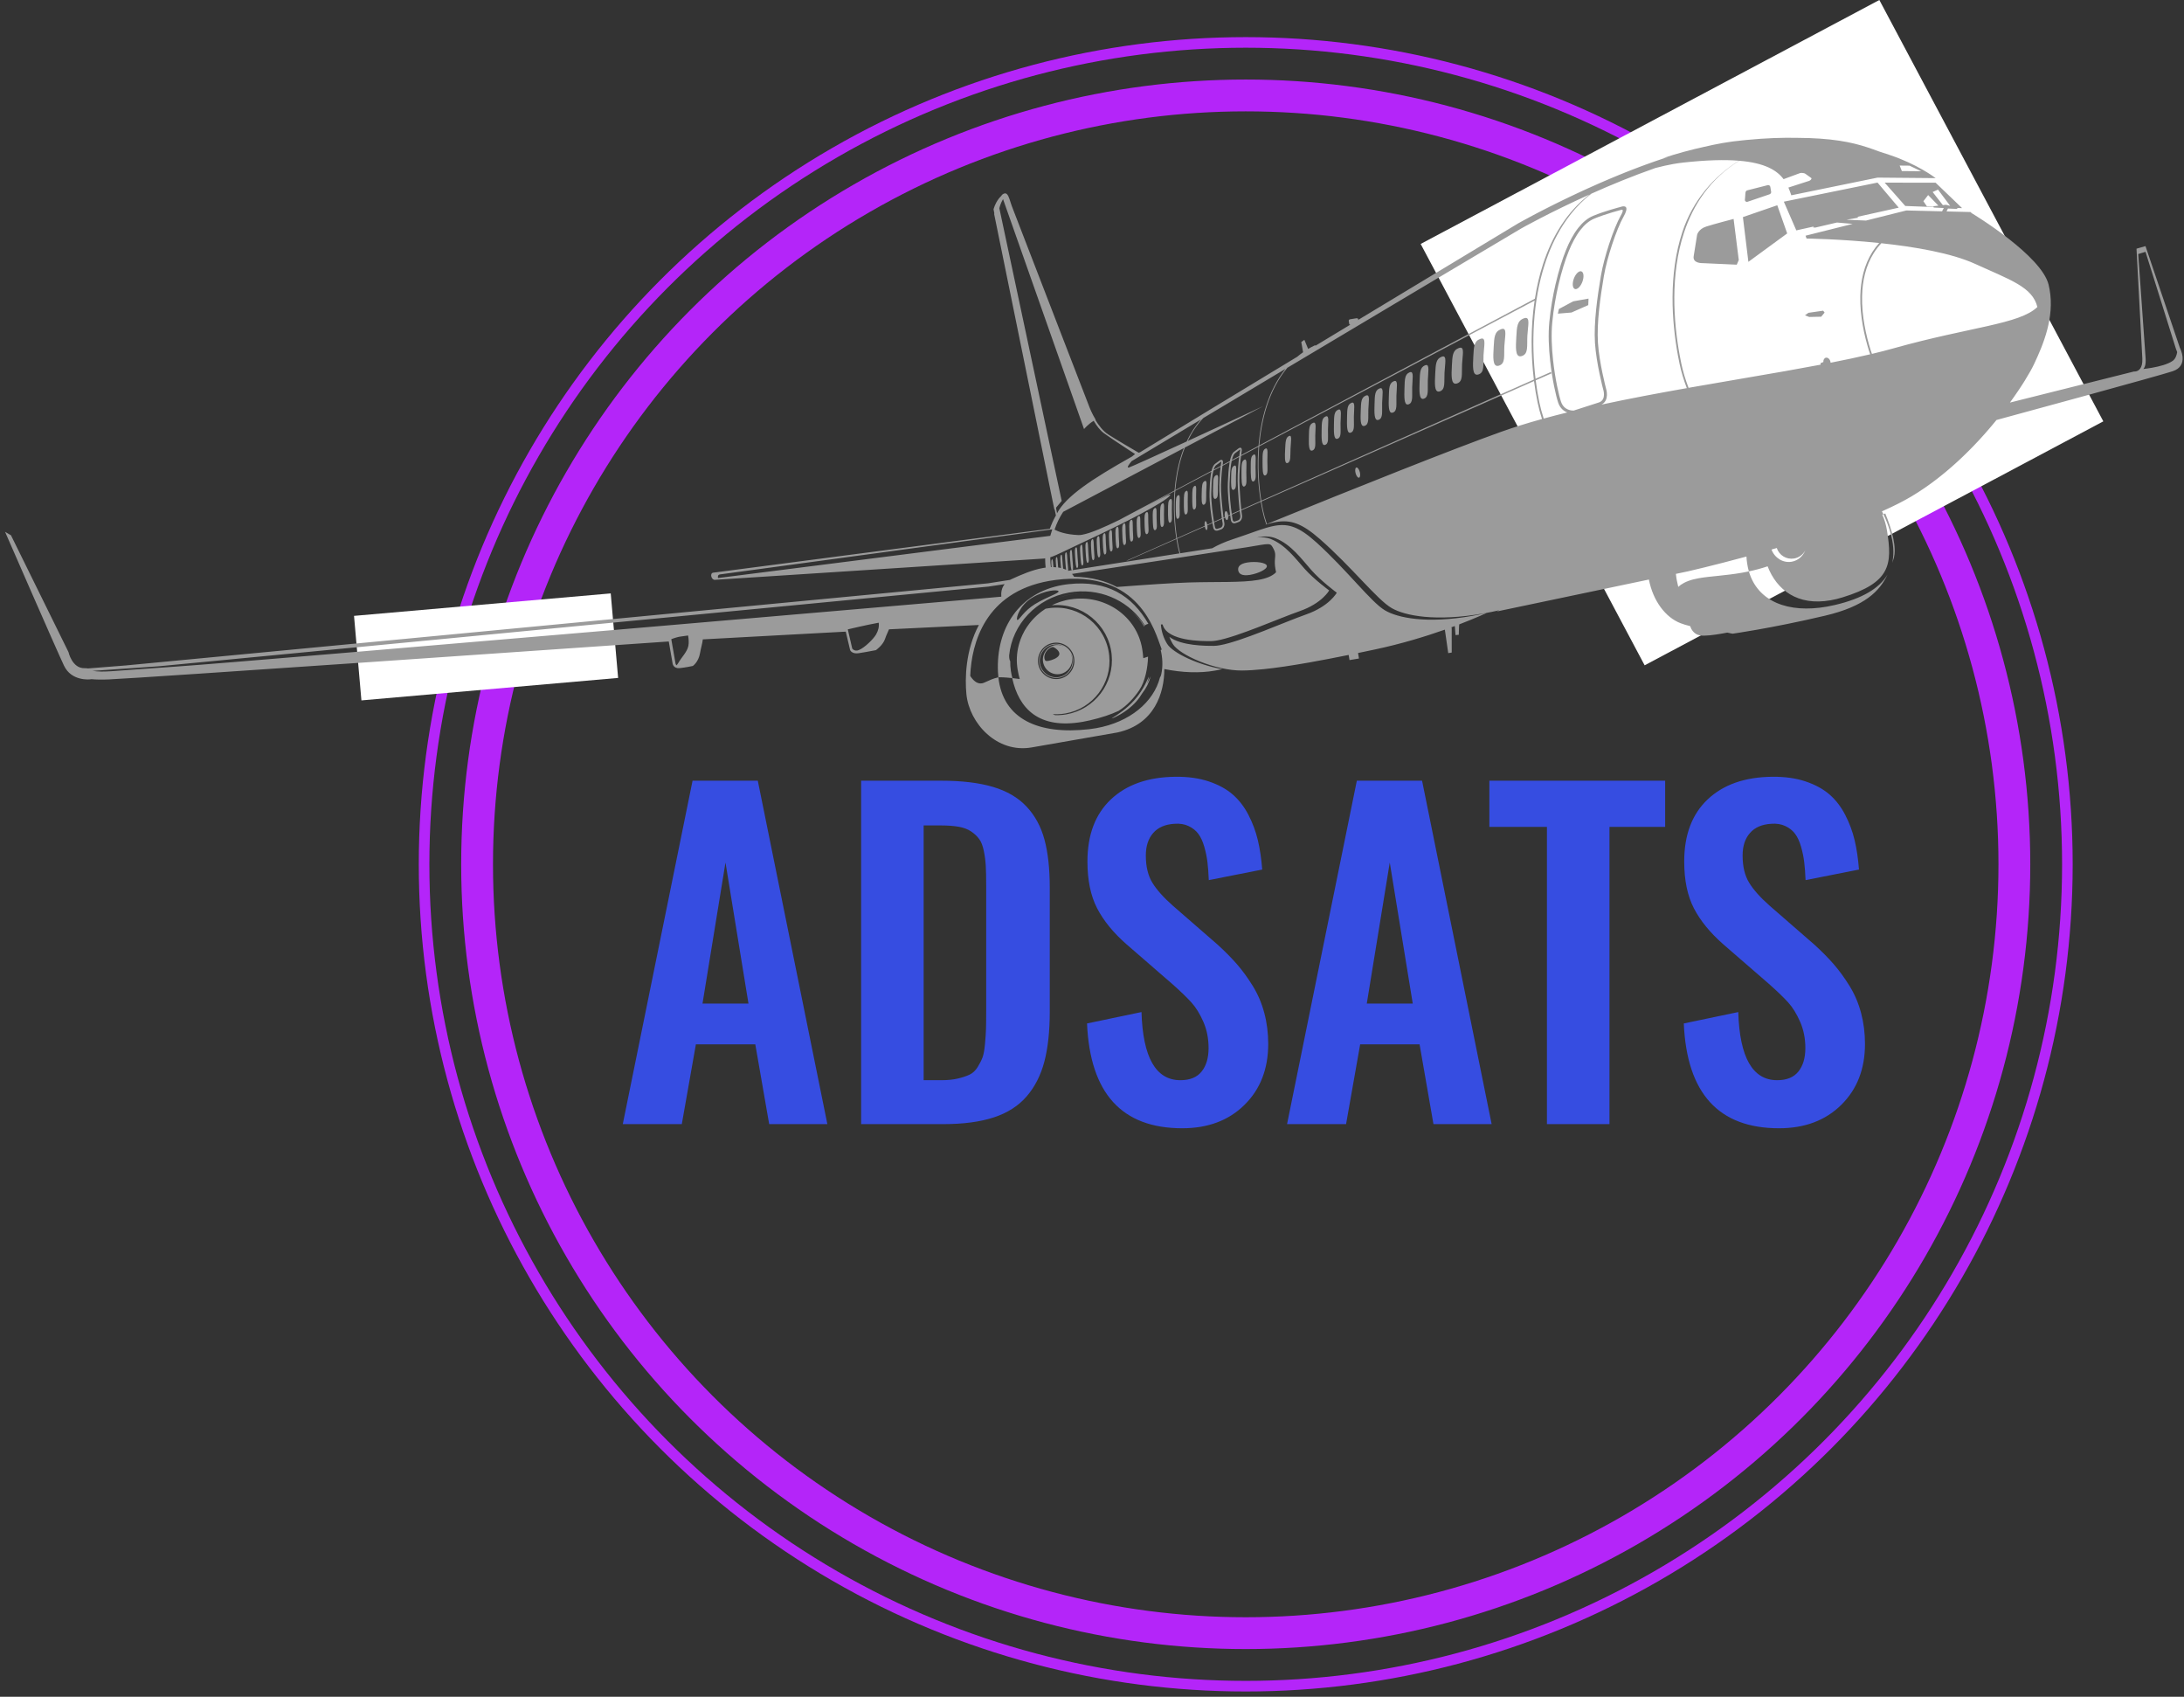 <?xml version="1.0" encoding="UTF-8"?>
<svg width="206px" height="160px" viewBox="0 0 206 160" version="1.1" xmlns="http://www.w3.org/2000/svg" xmlns:xlink="http://www.w3.org/1999/xlink">
    <rect x="0" y="0" width="206" height="160" fill="#333333" stroke="none"/>
    <!-- Generator: Sketch 43.1 (39012) - http://www.bohemiancoding.com/sketch -->
    <title>ADSATS-Logo</title>
    <desc>Created with Sketch.</desc>
    <defs></defs>
    <g id="Page-1" stroke="none" stroke-width="1" fill="none" fill-rule="evenodd">
        <g id="ADSATS-Logo" transform="translate(-3, -1)">
            <g id="ADSATS" transform="translate(61, 74)" fill="#364DE1">
                <path d="M8.262,21.633 L12.598,21.633 L10.43,8.332 L8.262,21.633 Z M0.742,33 L7.324,0.617 L13.477,0.617 L20.039,33 L14.551,33 L13.242,25.48 L7.637,25.48 L6.309,33 L0.742,33 Z M23.223,33 L23.223,0.617 L30.762,0.617 C32.715,0.617 34.349,0.812 35.664,1.203 C36.979,1.594 38.034,2.212 38.828,3.059 C39.622,3.905 40.186,4.943 40.518,6.174 C40.85,7.404 41.016,8.918 41.016,10.715 L41.016,22.395 C41.016,24.243 40.846,25.812 40.508,27.102 C40.169,28.391 39.613,29.484 38.838,30.383 C38.063,31.281 37.031,31.942 35.742,32.365 C34.453,32.788 32.871,33 30.996,33 L23.223,33 Z M29.121,28.859 L30.801,28.859 C31.387,28.859 31.901,28.807 32.344,28.703 C32.786,28.599 33.158,28.475 33.457,28.332 C33.757,28.189 34.007,27.954 34.209,27.629 C34.411,27.303 34.564,27.004 34.668,26.73 C34.772,26.457 34.85,26.044 34.902,25.49 C34.954,24.937 34.987,24.465 35,24.074 C35.013,23.684 35.02,23.104 35.02,22.336 L35.02,10.5 C35.02,9.732 35.007,9.113 34.98,8.645 C34.954,8.176 34.893,7.704 34.795,7.229 C34.697,6.753 34.554,6.385 34.365,6.125 C34.176,5.865 33.926,5.627 33.613,5.412 C33.301,5.197 32.91,5.048 32.441,4.963 C31.973,4.878 31.406,4.836 30.742,4.836 L29.121,4.836 L29.121,28.859 Z M53.516,33.391 C47.812,33.391 44.818,30.096 44.531,23.508 L49.668,22.434 C49.798,26.717 51.022,28.859 53.34,28.859 C54.238,28.859 54.906,28.586 55.342,28.039 C55.778,27.492 55.996,26.757 55.996,25.832 C55.996,24.934 55.833,24.11 55.508,23.361 C55.182,22.613 54.805,22.001 54.375,21.525 C53.945,21.05 53.333,20.461 52.539,19.758 L48.281,16.066 C47.031,14.973 46.1,13.837 45.488,12.658 C44.876,11.48 44.57,10.005 44.57,8.234 C44.57,5.721 45.309,3.768 46.787,2.375 C48.265,0.982 50.293,0.272 52.871,0.246 C54.056,0.233 55.104,0.38 56.016,0.686 C56.927,0.992 57.679,1.402 58.271,1.916 C58.864,2.43 59.359,3.072 59.756,3.84 C60.153,4.608 60.449,5.406 60.645,6.232 C60.84,7.059 60.977,7.98 61.055,8.996 L56.016,9.992 C55.99,9.341 55.947,8.775 55.889,8.293 C55.83,7.811 55.729,7.323 55.586,6.828 C55.443,6.333 55.257,5.933 55.029,5.627 C54.801,5.321 54.495,5.077 54.111,4.895 C53.727,4.712 53.281,4.641 52.773,4.68 C51.901,4.732 51.234,5.021 50.771,5.549 C50.309,6.076 50.078,6.783 50.078,7.668 C50.078,8.71 50.283,9.566 50.693,10.236 C51.104,10.907 51.745,11.626 52.617,12.395 L56.836,16.066 C57.539,16.704 58.151,17.323 58.672,17.922 C59.193,18.521 59.691,19.204 60.166,19.973 C60.641,20.741 61.003,21.587 61.25,22.512 C61.497,23.436 61.621,24.413 61.621,25.441 C61.621,27.798 60.876,29.712 59.385,31.184 C57.894,32.655 55.938,33.391 53.516,33.391 Z M70.918,21.633 L75.254,21.633 L73.086,8.332 L70.918,21.633 Z M63.398,33 L69.98,0.617 L76.133,0.617 L82.695,33 L77.207,33 L75.898,25.48 L70.293,25.48 L68.965,33 L63.398,33 Z M87.91,33 L87.91,4.973 L82.48,4.973 L82.48,0.617 L99.062,0.617 L99.062,4.973 L93.809,4.973 L93.809,33 L87.91,33 Z M109.805,33.391 C104.102,33.391 101.107,30.096 100.82,23.508 L105.957,22.434 C106.087,26.717 107.311,28.859 109.629,28.859 C110.527,28.859 111.195,28.586 111.631,28.039 C112.067,27.492 112.285,26.757 112.285,25.832 C112.285,24.934 112.122,24.11 111.797,23.361 C111.471,22.613 111.094,22.001 110.664,21.525 C110.234,21.05 109.622,20.461 108.828,19.758 L104.57,16.066 C103.32,14.973 102.389,13.837 101.777,12.658 C101.165,11.48 100.859,10.005 100.859,8.234 C100.859,5.721 101.598,3.768 103.076,2.375 C104.554,0.982 106.582,0.272 109.16,0.246 C110.345,0.233 111.393,0.38 112.305,0.686 C113.216,0.992 113.968,1.402 114.561,1.916 C115.153,2.43 115.648,3.072 116.045,3.84 C116.442,4.608 116.738,5.406 116.934,6.232 C117.129,7.059 117.266,7.98 117.344,8.996 L112.305,9.992 C112.279,9.341 112.236,8.775 112.178,8.293 C112.119,7.811 112.018,7.323 111.875,6.828 C111.732,6.333 111.546,5.933 111.318,5.627 C111.09,5.321 110.785,5.077 110.4,4.895 C110.016,4.712 109.57,4.641 109.062,4.68 C108.19,4.732 107.523,5.021 107.061,5.549 C106.598,6.076 106.367,6.783 106.367,7.668 C106.367,8.71 106.572,9.566 106.982,10.236 C107.393,10.907 108.034,11.626 108.906,12.395 L113.125,16.066 C113.828,16.704 114.44,17.323 114.961,17.922 C115.482,18.521 115.98,19.204 116.455,19.973 C116.93,20.741 117.292,21.587 117.539,22.512 C117.786,23.436 117.91,24.413 117.91,25.441 C117.91,27.798 117.165,29.712 115.674,31.184 C114.183,32.655 112.227,33.391 109.805,33.391 Z"></path>
            </g>
            <ellipse id="Oval" stroke="#B425F9" stroke-width="3" cx="120.5" cy="82.5" rx="72.5" ry="72.5"></ellipse>
            <circle id="Oval" stroke="#B425F9" cx="120.5" cy="82.5" r="77.5"></circle>
            <rect id="Rectangle-8-Copy" fill="#FFFFFF" fill-rule="nonzero" transform="translate(169.195, 32.368) rotate(-118) translate(-169.195, -32.368) " x="146.695" y="7.868" width="45" height="49"></rect>
            <rect id="Rectangle-8-Copy" fill="#FFFFFF" fill-rule="nonzero" transform="translate(48.848, 62) rotate(-5) translate(-48.848, -62) " x="36.695" y="58" width="24.305" height="8"></rect>
            <path d="M107.759,65.36 C107.758,65.36 107.758,65.359 107.758,65.359 C107.725,65.359 107.163,66.407 106.034,67.296 C105.157,67.987 104.192,68.383 103.801,68.541 C103.683,68.589 103.617,68.615 103.622,68.62 C103.622,68.622 103.626,68.622 103.632,68.622 C103.76,68.622 105.07,68.337 106.163,67.475 C106.448,67.251 106.691,67.009 106.895,66.771 C107.348,66.367 107.691,65.894 107.941,65.355 C107.821,65.492 107.67,65.708 107.472,65.968 C107.678,65.618 107.768,65.371 107.759,65.36 L107.759,65.36 Z M99.393,61.046 C99.365,61.028 99.326,61.019 99.279,61.019 C99.092,61.019 98.781,61.161 98.575,61.416 C98.318,61.735 98.322,62.109 98.46,62.201 C98.497,62.225 98.586,62.237 98.702,62.237 C99.029,62.237 99.571,62.137 99.761,61.902 C100.018,61.583 99.531,61.138 99.393,61.046 L99.393,61.046 Z M99.307,63.91 C99.345,63.913 99.382,63.914 99.42,63.914 C100.224,63.914 100.905,63.291 100.963,62.476 C100.981,62.232 100.941,61.998 100.855,61.786 C100.923,61.967 100.954,62.164 100.939,62.369 C100.887,63.096 100.281,63.65 99.564,63.65 C99.531,63.65 99.497,63.649 99.463,63.647 C98.703,63.592 98.131,62.931 98.185,62.171 C98.237,61.445 98.843,60.889 99.56,60.889 C99.593,60.889 99.627,60.89 99.661,60.893 C99.993,60.917 100.289,61.057 100.513,61.269 C100.258,61.015 99.915,60.848 99.529,60.819 C99.491,60.817 99.454,60.815 99.417,60.815 C98.612,60.815 97.931,61.438 97.873,62.254 C97.812,63.108 98.454,63.849 99.307,63.91 L99.307,63.91 Z M97.813,62.249 C97.873,61.403 98.58,60.755 99.416,60.755 C99.455,60.755 99.494,60.757 99.533,60.76 C100.42,60.824 101.087,61.594 101.023,62.48 C100.962,63.327 100.256,63.975 99.42,63.975 C99.381,63.975 99.342,63.973 99.303,63.97 C98.416,63.907 97.749,63.136 97.813,62.249 L97.813,62.249 Z M100.774,55.931 C100.736,55.836 100.438,55.764 100.004,55.764 C99.515,55.764 98.853,55.856 98.197,56.115 C96.956,56.602 96.385,57.707 96.464,57.909 C96.472,57.929 96.485,57.939 96.504,57.939 C96.67,57.939 97.265,57.186 98.381,56.747 C99.622,56.26 100.853,56.134 100.774,55.931 L100.774,55.931 Z M99.295,64.077 C99.337,64.081 99.378,64.082 99.42,64.082 C100.312,64.082 101.065,63.392 101.13,62.488 C101.198,61.542 100.486,60.72 99.541,60.653 C99.499,60.649 99.457,60.648 99.416,60.648 C98.524,60.648 97.771,61.338 97.706,62.242 C97.638,63.188 98.35,64.009 99.295,64.077 L99.295,64.077 Z M99.291,57.35 C99.333,57.349 99.375,57.348 99.416,57.348 C99.536,57.348 99.657,57.352 99.778,57.361 C102.547,57.56 104.63,59.965 104.431,62.734 C104.241,65.38 102.035,67.4 99.424,67.4 C99.303,67.4 99.181,67.396 99.058,67.387 C98.771,67.366 98.492,67.322 98.222,67.256 C98.288,67.3 98.355,67.344 98.423,67.386 L98.423,67.386 C98.651,67.434 98.884,67.468 99.123,67.485 C99.25,67.494 99.375,67.498 99.5,67.498 C102.198,67.498 104.478,65.41 104.674,62.677 C104.878,59.837 102.756,57.366 99.925,57.131 C99.9,57.139 99.876,57.145 99.851,57.152 C99.803,57.166 99.755,57.181 99.708,57.196 C99.704,57.197 99.7,57.198 99.697,57.2 C99.586,57.236 99.478,57.276 99.371,57.319 C99.345,57.329 99.317,57.339 99.291,57.35 L99.291,57.35 Z M108.589,60.44 C108.565,60.441 108.537,60.442 108.504,60.443 C108.394,60.447 108.303,60.482 108.231,60.536 C107.309,58.193 105.034,56.448 102.262,56.249 C102.087,56.237 101.913,56.23 101.741,56.23 C98.617,56.23 95.928,58.254 95.141,61.083 C95.085,61.343 95.099,61.576 95.144,61.64 C95.087,61.94 95.054,62.246 95.045,62.56 C95.042,62.682 95.047,62.801 95.047,62.921 C95.052,63.031 95.058,63.141 95.068,63.25 C95.264,63.307 95.485,63.374 95.733,63.452 C95.705,63.165 95.692,62.873 95.694,62.58 C95.694,62.652 95.699,62.724 95.702,62.796 C95.698,62.705 95.693,62.614 95.694,62.521 C95.704,61.732 95.882,60.984 96.193,60.304 C96.178,60.336 96.162,60.366 96.148,60.398 C96.162,60.366 96.178,60.336 96.193,60.304 L96.193,60.304 C96.193,60.303 96.193,60.303 96.193,60.302 C96.216,60.252 96.24,60.203 96.265,60.153 C96.283,60.115 96.299,60.077 96.319,60.039 C96.3,60.075 96.285,60.113 96.266,60.149 C96.306,60.069 96.348,59.99 96.391,59.912 C96.392,59.911 96.392,59.91 96.393,59.909 C96.419,59.862 96.445,59.815 96.472,59.77 C96.486,59.745 96.499,59.72 96.514,59.695 C96.5,59.718 96.489,59.742 96.475,59.765 C96.524,59.683 96.576,59.602 96.629,59.523 C96.622,59.533 96.615,59.544 96.608,59.555 C96.615,59.543 96.623,59.53 96.632,59.518 C96.656,59.481 96.68,59.443 96.706,59.406 C96.715,59.393 96.723,59.38 96.733,59.367 C96.725,59.378 96.718,59.389 96.71,59.4 C96.779,59.302 96.851,59.208 96.926,59.115 C96.902,59.145 96.879,59.176 96.855,59.206 C96.892,59.158 96.928,59.109 96.966,59.062 C96.966,59.062 96.966,59.062 96.967,59.062 C96.969,59.058 96.971,59.055 96.974,59.052 C96.974,59.052 96.975,59.051 96.975,59.051 C96.977,59.048 96.979,59.046 96.981,59.044 C96.982,59.043 96.983,59.041 96.984,59.04 C96.986,59.037 96.988,59.035 96.99,59.032 C96.991,59.031 96.992,59.03 96.993,59.029 C96.995,59.027 96.997,59.025 96.999,59.023 C97.001,59.02 97.003,59.017 97.006,59.013 C97.006,59.013 97.007,59.013 97.007,59.012 C97.013,59.006 97.019,58.998 97.025,58.991 C97.025,58.991 97.025,58.991 97.025,58.991 C97.08,58.927 97.137,58.865 97.194,58.804 C97.214,58.782 97.233,58.759 97.254,58.738 C97.34,58.648 97.428,58.561 97.52,58.477 C97.55,58.449 97.581,58.424 97.611,58.397 C97.675,58.34 97.739,58.284 97.806,58.23 C97.845,58.199 97.886,58.168 97.926,58.137 C97.986,58.091 98.047,58.046 98.108,58.002 C98.153,57.97 98.198,57.94 98.243,57.91 C98.303,57.87 98.365,57.83 98.427,57.791 C98.474,57.762 98.522,57.734 98.57,57.706 C98.633,57.669 98.698,57.634 98.762,57.6 C98.811,57.574 98.859,57.548 98.909,57.523 C98.978,57.489 99.048,57.457 99.118,57.426 C99.165,57.404 99.212,57.382 99.26,57.362 C99.269,57.358 99.278,57.353 99.287,57.35 C99.291,57.348 99.296,57.347 99.301,57.345 C99.399,57.305 99.498,57.266 99.598,57.231 C99.631,57.22 99.665,57.21 99.699,57.199 C99.738,57.186 99.778,57.173 99.818,57.161 C99.85,57.151 99.882,57.139 99.914,57.13 C99.916,57.13 99.917,57.131 99.919,57.131 C99.997,57.108 100.075,57.088 100.154,57.068 C100.208,57.055 100.263,57.042 100.317,57.03 C100.424,57.006 100.532,56.987 100.641,56.969 C100.69,56.961 100.739,56.952 100.789,56.945 C100.947,56.923 101.106,56.906 101.268,56.896 L101.269,56.896 C101.274,56.896 101.279,56.895 101.284,56.895 C101.284,56.895 101.285,56.895 101.285,56.895 C101.29,56.895 101.294,56.895 101.299,56.895 L101.3,56.895 C101.304,56.895 101.309,56.894 101.314,56.894 C101.314,56.894 101.315,56.894 101.316,56.894 C101.321,56.893 101.325,56.893 101.329,56.893 C101.331,56.893 101.331,56.893 101.333,56.893 C101.336,56.893 101.34,56.892 101.344,56.892 L101.347,56.892 C101.351,56.892 101.355,56.892 101.359,56.892 C101.361,56.892 101.362,56.892 101.364,56.891 C101.367,56.891 101.371,56.891 101.375,56.891 C101.377,56.891 101.379,56.891 101.38,56.89 L101.389,56.89 C101.39,56.89 101.392,56.89 101.394,56.89 L101.405,56.89 C101.407,56.89 101.409,56.89 101.411,56.889 L101.418,56.889 C101.422,56.889 101.425,56.889 101.428,56.889 L101.435,56.889 C101.437,56.889 101.439,56.888 101.442,56.888 C101.445,56.888 101.448,56.888 101.452,56.888 C101.454,56.888 101.457,56.888 101.459,56.888 C101.461,56.888 101.462,56.887 101.464,56.887 L101.476,56.887 C101.478,56.887 101.479,56.887 101.481,56.887 C101.484,56.887 101.486,56.887 101.489,56.887 L101.494,56.887 C101.498,56.887 101.502,56.887 101.506,56.887 C101.508,56.887 101.509,56.886 101.51,56.886 L101.525,56.886 L101.528,56.886 C101.531,56.886 101.533,56.886 101.536,56.886 C101.537,56.886 101.539,56.886 101.54,56.886 L101.553,56.886 L101.558,56.886 C101.563,56.886 101.567,56.886 101.571,56.885 L101.575,56.885 L101.583,56.885 C101.585,56.885 101.586,56.885 101.588,56.885 L101.6,56.885 L101.605,56.885 L101.617,56.885 L101.623,56.885 L101.63,56.885 L101.636,56.885 L101.641,56.885 L101.645,56.885 L101.657,56.885 L101.663,56.885 L101.676,56.885 L101.682,56.885 L101.695,56.885 C101.697,56.885 101.699,56.885 101.701,56.885 C101.705,56.885 101.71,56.885 101.715,56.886 L101.717,56.886 L101.717,56.886 L101.767,56.886 C101.769,56.887 101.771,56.888 101.773,56.889 C105.035,56.957 107.641,59.53 107.604,62.663 C107.6,62.97 107.583,63.263 107.552,63.543 C107.716,63.521 107.872,63.499 108.021,63.477 C107.814,64.5 107.343,65.745 106.644,66.46 C106.043,67.076 105.297,67.663 104.4,68.03 C103.601,68.246 102.664,68.384 101.573,68.441 C101.342,68.453 101.118,68.46 100.902,68.46 C96.669,68.46 95.17,66.187 95.049,63.244 C94.368,63.047 93.989,62.971 93.78,62.946 C93.79,62.786 93.805,62.624 93.826,62.458 C94.348,58.355 97.11,55.425 101.237,55.425 C101.329,55.425 101.42,55.426 101.513,55.429 C101.61,55.432 101.708,55.437 101.807,55.443 C105.474,55.675 107.537,57.543 108.589,60.44 L108.589,60.44 Z M96.383,59.927 C96.385,59.922 96.388,59.917 96.391,59.912 C96.392,59.911 96.392,59.911 96.392,59.91 C96.389,59.915 96.386,59.921 96.383,59.927 L96.383,59.927 Z M108.146,60.615 C108.159,60.6 108.173,60.586 108.187,60.572 C107.945,59.988 107.617,59.442 107.217,58.952 C107.614,59.454 107.929,60.013 108.146,60.615 L108.146,60.615 Z M100.376,56.59 C100.609,56.542 100.846,56.505 101.087,56.48 C101.091,56.48 101.094,56.48 101.097,56.48 C101.343,56.454 101.593,56.441 101.845,56.441 C101.875,56.441 101.904,56.442 101.933,56.442 C102.153,56.444 102.37,56.458 102.584,56.479 C102.507,56.471 102.43,56.46 102.351,56.455 C102.179,56.443 102.008,56.436 101.838,56.436 C101.337,56.436 100.848,56.489 100.376,56.59 L100.376,56.59 Z M100.373,56.59 C100.374,56.59 100.375,56.59 100.376,56.59 C100.375,56.59 100.373,56.59 100.372,56.59 C100.372,56.59 100.372,56.59 100.373,56.59 L100.373,56.59 Z M103.249,56.577 C103.042,56.536 102.832,56.505 102.619,56.483 C102.832,56.506 103.043,56.535 103.249,56.577 L103.249,56.577 Z M153.695,36.33 C153.728,36.347 153.765,36.355 153.805,36.355 C154.017,36.355 154.311,36.117 154.515,35.759 C154.758,35.335 154.783,34.902 154.573,34.794 C154.54,34.777 154.503,34.769 154.464,34.769 C154.251,34.769 153.957,35.006 153.753,35.364 C153.511,35.789 153.485,36.221 153.695,36.33 L153.695,36.33 Z M116.207,48.096 C116.193,48.096 116.177,48.098 116.158,48.103 C115.881,48.181 115.816,48.516 115.693,49.118 C115.575,49.692 115.447,50.285 115.677,50.285 C115.687,50.285 115.699,50.284 115.711,50.282 C115.986,50.223 115.994,49.748 116.118,49.146 C116.233,48.585 116.409,48.096 116.207,48.096 L116.207,48.096 Z M120.246,46.757 C120.23,46.757 120.212,46.76 120.193,46.766 C119.898,46.855 119.835,47.237 119.714,47.922 C119.598,48.577 119.473,49.252 119.718,49.252 C119.73,49.252 119.742,49.251 119.755,49.248 C120.049,49.181 120.048,48.639 120.169,47.954 C120.282,47.315 120.461,46.757 120.246,46.757 L120.246,46.757 Z M108.724,50.492 C108.713,50.492 108.7,50.495 108.686,50.5 C108.475,50.572 108.434,50.883 108.354,51.44 C108.278,51.973 108.195,52.522 108.372,52.522 C108.38,52.522 108.389,52.521 108.399,52.519 C108.609,52.463 108.603,52.023 108.682,51.465 C108.756,50.946 108.879,50.492 108.724,50.492 L108.724,50.492 Z M121.187,46.439 C121.171,46.439 121.154,46.442 121.134,46.448 C120.839,46.537 120.776,46.918 120.655,47.604 C120.54,48.259 120.414,48.934 120.66,48.934 C120.671,48.934 120.683,48.933 120.696,48.93 C120.991,48.862 120.989,48.321 121.11,47.636 C121.223,46.997 121.403,46.439 121.187,46.439 L121.187,46.439 Z M119.202,47.152 C119.186,47.152 119.169,47.154 119.149,47.16 C118.855,47.239 118.792,47.582 118.672,48.196 C118.557,48.784 118.432,49.391 118.678,49.391 C118.689,49.391 118.702,49.389 118.714,49.387 C119.009,49.326 119.007,48.841 119.127,48.226 C119.239,47.652 119.418,47.152 119.202,47.152 L119.202,47.152 Z M109.485,50.268 C109.473,50.268 109.46,50.27 109.445,50.276 C109.227,50.348 109.184,50.66 109.102,51.22 C109.024,51.756 108.938,52.309 109.121,52.309 C109.129,52.309 109.139,52.307 109.148,52.305 C109.366,52.249 109.36,51.807 109.442,51.246 C109.518,50.724 109.645,50.268 109.485,50.268 L109.485,50.268 Z M117.371,47.737 C117.355,47.737 117.338,47.739 117.318,47.744 C117.023,47.822 116.961,48.157 116.841,48.759 C116.726,49.334 116.602,49.927 116.848,49.927 C116.859,49.927 116.871,49.926 116.884,49.923 C117.178,49.864 117.177,49.389 117.296,48.788 C117.408,48.226 117.587,47.737 117.371,47.737 L117.371,47.737 Z M105.998,51.298 C105.989,51.298 105.978,51.301 105.966,51.306 C105.784,51.377 105.748,51.681 105.679,52.227 C105.613,52.748 105.54,53.286 105.692,53.286 C105.699,53.286 105.707,53.285 105.715,53.282 C105.897,53.228 105.892,52.797 105.961,52.251 C106.025,51.742 106.132,51.298 105.998,51.298 L105.998,51.298 Z M110.283,50.032 C110.271,50.032 110.258,50.035 110.243,50.04 C110.017,50.113 109.973,50.426 109.889,50.99 C109.807,51.528 109.719,52.083 109.908,52.083 C109.917,52.083 109.926,52.082 109.936,52.08 C110.162,52.024 110.154,51.579 110.239,51.016 C110.318,50.491 110.45,50.032 110.283,50.032 L110.283,50.032 Z M105.384,51.48 C105.375,51.48 105.364,51.483 105.352,51.488 C105.178,51.558 105.143,51.861 105.077,52.404 C105.013,52.923 104.944,53.458 105.089,53.458 C105.096,53.458 105.103,53.457 105.111,53.454 C105.285,53.4 105.281,52.972 105.347,52.428 C105.409,51.922 105.512,51.48 105.384,51.48 L105.384,51.48 Z M106.638,51.109 C106.628,51.109 106.616,51.111 106.603,51.116 C106.414,51.188 106.377,51.494 106.305,52.043 C106.237,52.567 106.162,53.107 106.319,53.107 C106.327,53.107 106.335,53.106 106.344,53.104 C106.532,53.049 106.527,52.616 106.599,52.067 C106.666,51.555 106.776,51.109 106.638,51.109 L106.638,51.109 Z M104.221,51.825 C104.212,51.825 104.203,51.827 104.192,51.832 C104.032,51.902 104,52.202 103.938,52.739 C103.88,53.252 103.816,53.781 103.949,53.781 C103.955,53.781 103.962,53.781 103.969,53.778 C104.129,53.724 104.125,53.3 104.187,52.763 C104.244,52.262 104.338,51.825 104.221,51.825 L104.221,51.825 Z M104.792,51.656 C104.783,51.656 104.773,51.658 104.762,51.662 C104.594,51.733 104.561,52.035 104.497,52.574 C104.436,53.09 104.369,53.623 104.509,53.623 C104.515,53.623 104.522,53.622 104.53,53.619 C104.697,53.565 104.692,53.139 104.756,52.598 C104.816,52.095 104.914,51.656 104.792,51.656 L104.792,51.656 Z M115.179,48.381 C115.167,48.381 115.153,48.383 115.137,48.389 C114.901,48.467 114.844,48.802 114.736,49.404 C114.633,49.978 114.522,50.572 114.717,50.572 C114.726,50.572 114.736,50.571 114.746,50.568 C114.981,50.508 114.99,50.033 115.097,49.432 C115.198,48.87 115.35,48.381 115.179,48.381 L115.179,48.381 Z M113.496,48.975 C113.484,48.975 113.47,48.978 113.454,48.983 C113.218,49.061 113.162,49.396 113.054,49.998 C112.951,50.573 112.84,51.166 113.035,51.166 C113.044,51.166 113.054,51.165 113.064,51.162 C113.299,51.103 113.308,50.628 113.415,50.026 C113.515,49.465 113.668,48.975 113.496,48.975 L113.496,48.975 Z M114.319,48.706 C114.307,48.706 114.292,48.708 114.276,48.713 C114.04,48.792 113.984,49.127 113.876,49.729 C113.773,50.303 113.662,50.897 113.857,50.897 C113.866,50.897 113.876,50.896 113.886,50.893 C114.121,50.834 114.129,50.358 114.238,49.756 C114.338,49.195 114.49,48.706 114.319,48.706 L114.319,48.706 Z M103.137,52.147 C103.129,52.147 103.12,52.149 103.11,52.154 C102.965,52.224 102.936,52.52 102.879,53.051 C102.826,53.559 102.767,54.082 102.888,54.082 C102.894,54.082 102.9,54.081 102.906,54.079 C103.051,54.025 103.048,53.606 103.104,53.074 C103.157,52.579 103.243,52.147 103.137,52.147 L103.137,52.147 Z M107.998,50.707 C107.987,50.707 107.975,50.709 107.961,50.714 C107.757,50.786 107.717,51.095 107.641,51.65 C107.567,52.179 107.487,52.727 107.657,52.727 C107.665,52.727 107.674,52.725 107.683,52.722 C107.886,52.668 107.88,52.23 107.957,51.675 C108.029,51.158 108.147,50.707 107.998,50.707 L107.998,50.707 Z M107.303,50.912 C107.293,50.912 107.281,50.914 107.268,50.919 C107.071,50.991 107.033,51.298 106.958,51.85 C106.887,52.377 106.81,52.921 106.974,52.921 C106.982,52.921 106.99,52.92 106.999,52.917 C107.195,52.862 107.189,52.427 107.263,51.875 C107.333,51.361 107.447,50.912 107.303,50.912 L107.303,50.912 Z M111.124,49.785 C111.112,49.785 111.098,49.787 111.082,49.792 C110.849,49.866 110.804,50.181 110.717,50.747 C110.634,51.288 110.542,51.846 110.737,51.846 C110.746,51.846 110.756,51.845 110.766,51.843 C110.999,51.787 110.991,51.339 111.078,50.773 C111.16,50.245 111.295,49.785 111.124,49.785 L111.124,49.785 Z M129.148,46.349 C129.164,46.349 129.18,46.347 129.198,46.344 C129.599,46.272 129.58,45.687 129.724,44.946 C129.858,44.255 130.086,43.653 129.789,43.653 C129.768,43.653 129.744,43.656 129.718,43.662 C129.316,43.757 129.242,44.169 129.099,44.91 C128.962,45.618 128.811,46.349 129.148,46.349 L129.148,46.349 Z M130.472,46 C130.488,46 130.505,45.998 130.524,45.995 C130.94,45.921 130.92,45.32 131.069,44.56 C131.208,43.85 131.445,43.231 131.138,43.231 C131.116,43.231 131.091,43.235 131.064,43.241 C130.647,43.339 130.57,43.762 130.421,44.522 C130.279,45.249 130.123,46 130.472,46 L130.472,46 Z M131.868,45.597 C131.886,45.597 131.905,45.596 131.925,45.592 C132.386,45.518 132.364,44.909 132.529,44.139 C132.682,43.419 132.944,42.793 132.602,42.793 C132.578,42.793 132.551,42.796 132.52,42.803 C132.058,42.901 131.973,43.33 131.809,44.101 C131.652,44.837 131.48,45.597 131.868,45.597 L131.868,45.597 Z M127.897,46.717 C127.912,46.717 127.928,46.715 127.945,46.712 C128.33,46.641 128.312,46.068 128.451,45.342 C128.58,44.665 128.8,44.075 128.514,44.075 C128.494,44.075 128.471,44.078 128.445,44.084 C128.059,44.177 127.988,44.581 127.849,45.307 C127.717,46.001 127.572,46.717 127.897,46.717 L127.897,46.717 Z M126.617,47.029 C126.632,47.029 126.648,47.028 126.665,47.025 C127.05,46.956 127.033,46.399 127.171,45.693 C127.299,45.035 127.519,44.461 127.234,44.461 C127.213,44.461 127.19,44.464 127.165,44.47 C126.779,44.56 126.707,44.953 126.569,45.659 C126.437,46.333 126.292,47.029 126.617,47.029 L126.617,47.029 Z M111.908,49.477 C111.896,49.477 111.882,49.48 111.866,49.485 C111.63,49.563 111.574,49.899 111.466,50.5 C111.363,51.075 111.252,51.669 111.446,51.669 C111.455,51.669 111.465,51.667 111.476,51.665 C111.711,51.605 111.719,51.13 111.827,50.528 C111.928,49.967 112.079,49.477 111.908,49.477 L111.908,49.477 Z M121.854,48.568 C121.866,48.568 121.878,48.567 121.891,48.564 C122.185,48.497 122.185,47.955 122.305,47.27 C122.418,46.631 122.598,46.073 122.382,46.073 C122.367,46.073 122.349,46.076 122.329,46.082 C122.034,46.171 121.971,46.552 121.85,47.238 C121.735,47.892 121.609,48.568 121.854,48.568 L121.854,48.568 Z M124.12,47.785 C124.133,47.785 124.147,47.784 124.162,47.781 C124.494,47.713 124.508,47.172 124.663,46.487 C124.807,45.848 125.025,45.291 124.782,45.291 C124.765,45.291 124.745,45.294 124.723,45.3 C124.389,45.388 124.308,45.77 124.153,46.455 C124.005,47.109 123.845,47.785 124.12,47.785 L124.12,47.785 Z M133.257,45.267 C133.275,45.267 133.294,45.266 133.314,45.262 C133.775,45.185 133.753,44.552 133.918,43.752 C134.072,43.005 134.334,42.354 133.993,42.354 C133.969,42.354 133.941,42.357 133.911,42.364 C133.448,42.467 133.363,42.912 133.199,43.713 C133.042,44.477 132.869,45.267 133.257,45.267 L133.257,45.267 Z M147.579,41.69 C147.605,41.69 147.632,41.688 147.662,41.684 C148.334,41.593 148.289,40.836 148.513,39.878 C148.722,38.984 149.092,38.205 148.591,38.205 C148.556,38.205 148.517,38.209 148.472,38.217 C147.799,38.338 147.685,38.871 147.461,39.829 C147.247,40.744 147.011,41.69 147.579,41.69 L147.579,41.69 Z M145.306,42.208 C145.331,42.208 145.357,42.205 145.385,42.202 C146.035,42.113 145.991,41.382 146.208,40.457 C146.409,39.594 146.767,38.841 146.284,38.841 C146.25,38.841 146.211,38.845 146.168,38.853 C145.519,38.969 145.408,39.484 145.191,40.409 C144.985,41.294 144.756,42.208 145.306,42.208 L145.306,42.208 Z M143.258,42.689 C143.282,42.689 143.307,42.687 143.334,42.683 C143.954,42.597 143.913,41.882 144.119,40.978 C144.312,40.135 144.653,39.4 144.192,39.4 C144.159,39.4 144.123,39.403 144.082,39.411 C143.462,39.524 143.356,40.028 143.149,40.931 C142.952,41.796 142.734,42.689 143.258,42.689 L143.258,42.689 Z M112.712,49.208 C112.7,49.208 112.685,49.21 112.67,49.215 C112.434,49.294 112.377,49.629 112.27,50.231 C112.166,50.805 112.055,51.399 112.25,51.399 C112.259,51.399 112.269,51.398 112.28,51.395 C112.515,51.336 112.523,50.86 112.63,50.258 C112.731,49.697 112.883,49.208 112.712,49.208 L112.712,49.208 Z M103.67,51.989 C103.662,51.989 103.652,51.991 103.642,51.996 C103.489,52.066 103.459,52.364 103.4,52.898 C103.344,53.408 103.282,53.935 103.409,53.935 C103.415,53.935 103.422,53.933 103.429,53.931 C103.581,53.878 103.578,53.456 103.637,52.922 C103.691,52.424 103.781,51.989 103.67,51.989 L103.67,51.989 Z M137.811,44.046 C137.831,44.046 137.851,44.044 137.873,44.04 C138.372,43.958 138.348,43.286 138.526,42.436 C138.692,41.642 138.976,40.951 138.607,40.951 C138.58,40.951 138.551,40.954 138.517,40.961 C138.017,41.07 137.926,41.544 137.748,42.394 C137.578,43.207 137.391,44.046 137.811,44.046 L137.811,44.046 Z M134.703,44.829 C134.72,44.829 134.739,44.827 134.76,44.824 C135.22,44.746 135.199,44.114 135.364,43.313 C135.517,42.567 135.779,41.916 135.438,41.916 C135.414,41.916 135.386,41.919 135.355,41.926 C134.894,42.028 134.809,42.474 134.644,43.274 C134.487,44.039 134.314,44.829 134.703,44.829 L134.703,44.829 Z M141.119,43.174 C141.142,43.174 141.167,43.172 141.194,43.168 C141.811,43.082 141.77,42.37 141.976,41.471 C142.168,40.63 142.508,39.898 142.048,39.898 C142.016,39.898 141.98,39.902 141.939,39.909 C141.322,40.023 141.216,40.524 141.01,41.424 C140.814,42.285 140.597,43.174 141.119,43.174 L141.119,43.174 Z M136.298,44.319 C136.316,44.319 136.335,44.317 136.355,44.314 C136.825,44.235 136.802,43.591 136.97,42.776 C137.126,42.015 137.393,41.351 137.046,41.351 C137.021,41.351 136.993,41.355 136.962,41.362 C136.492,41.466 136.406,41.92 136.238,42.735 C136.078,43.515 135.903,44.319 136.298,44.319 L136.298,44.319 Z M139.4,43.627 C139.422,43.627 139.445,43.625 139.47,43.622 C140.035,43.537 140.008,42.842 140.209,41.963 C140.396,41.142 140.717,40.426 140.298,40.426 C140.268,40.426 140.235,40.43 140.197,40.437 C139.631,40.549 139.527,41.038 139.326,41.918 C139.134,42.759 138.923,43.627 139.4,43.627 L139.4,43.627 Z M170.25,36.647 L174.319,34.645 L173.86,31.866 L170.474,32.403 L170.25,36.647 L170.25,36.647 Z M165.927,33.303 L165.27,35.201 C165.001,35.892 165.982,36.019 165.982,36.019 L169.123,36.721 L169.387,36.32 L169.578,32.422 C169.578,32.422 167.699,32.572 166.918,32.679 C166.136,32.785 165.927,33.303 165.927,33.303 L165.927,33.303 Z M171.145,31.057 L173.299,30.726 C173.412,30.709 173.509,30.635 173.51,30.52 L173.515,30.053 C173.517,29.943 173.43,29.841 173.322,29.841 C173.318,29.841 173.313,29.841 173.309,29.842 L171.317,29.99 C171.203,29.999 171.134,30.085 171.106,30.196 L170.938,30.846 C170.912,30.95 171.016,31.059 171.122,31.059 C171.13,31.059 171.137,31.058 171.145,31.057 L171.145,31.057 Z M130.474,49.323 C130.472,49.323 130.469,49.323 130.467,49.324 C130.353,49.333 130.28,49.562 130.302,49.835 C130.323,50.103 130.429,50.314 130.54,50.314 C130.543,50.314 130.545,50.314 130.547,50.314 C130.661,50.305 130.735,50.075 130.713,49.802 C130.691,49.534 130.585,49.323 130.474,49.323 L130.474,49.323 Z M154.799,37.443 L153.329,37.446 L151.875,37.925 L151.704,38.338 L152.986,38.456 L154.668,38.042 L154.799,37.443 L154.799,37.443 Z M176.498,42.609 L176.396,42.409 L174.994,42.364 L174.631,42.54 L174.998,42.762 L176.115,42.936 L176.498,42.609 L176.498,42.609 Z M118.783,57.553 C118.813,57.554 118.843,57.554 118.873,57.554 C119.614,57.554 120.532,57.315 120.543,56.999 C120.554,56.67 119.578,56.382 118.824,56.362 C118.795,56.361 118.768,56.361 118.741,56.361 C118.051,56.361 117.821,56.609 117.81,56.925 C117.799,57.254 118.029,57.533 118.783,57.553 L118.783,57.553 Z M178.66,62.3 C178.809,62.821 178.918,63.365 178.987,63.922 C179.132,65.103 179.038,66.113 178.684,66.951 C178.745,66.841 178.805,66.731 178.864,66.621 C179.398,65.629 179.181,63.797 178.846,62.255 C178.784,62.27 178.722,62.285 178.66,62.3 L178.66,62.3 Z M194.014,52.169 C194.008,52.175 194.002,52.181 193.995,52.188 C193.994,52.19 193.993,52.191 193.991,52.193 C193.998,52.185 194.007,52.176 194.014,52.169 L194.014,52.169 Z M208.603,52.056 C208.578,51.885 208.547,51.771 208.547,51.771 L207.302,42.221 L206.589,42.309 C206.589,42.309 205.706,50.847 205.567,52.123 C205.506,52.679 205.345,52.945 205.183,53.067 C205.417,53.081 205.706,53.093 206.017,53.093 C206.726,53.093 207.543,53.031 208.045,52.79 C208.307,52.664 208.484,52.392 208.603,52.056 L208.603,52.056 Z M196.354,45.575 C196.23,43.626 194.259,42.603 191.271,40.547 C189.242,39.15 185.927,37.971 182.906,37.098 C182.591,37.333 182.308,37.591 182.055,37.869 C181.077,38.938 180.531,40.293 180.251,41.685 C179.881,43.531 179.979,45.442 180.16,46.849 C180.176,46.971 180.196,47.095 180.22,47.219 C180.964,47.175 181.672,47.121 182.337,47.055 C189.822,46.311 194.414,46.89 196.354,45.575 L196.354,45.575 Z M189.538,34.585 L189.91,34.754 L189.047,33.044 L188.509,33.181 L189.244,34.567 L189.538,34.585 L189.538,34.585 Z M188.822,34.542 L188.042,33.39 L187.499,33.883 L187.743,34.423 L188.354,34.56 L188.354,34.515 L188.822,34.542 L188.822,34.542 Z M170.807,64.375 C170.539,64.722 170.119,64.945 169.648,64.945 L169.631,64.945 C168.899,64.936 168.299,64.391 168.202,63.687 C168.029,63.706 167.857,63.725 167.687,63.742 C167.838,64.567 168.52,65.194 169.347,65.204 L169.366,65.204 C169.969,65.204 170.501,64.874 170.807,64.375 L170.807,64.375 Z M165.245,63.983 C161.961,64.281 159.589,64.399 159.589,64.399 L158.407,64.437 C158.391,64.63 158.384,64.828 158.385,65.032 C158.386,65.098 158.392,65.168 158.394,65.235 C158.398,65.375 158.401,65.516 158.413,65.663 C158.413,65.669 158.414,65.675 158.415,65.682 C158.734,65.475 159.212,65.295 159.924,65.236 C160.101,65.222 160.288,65.215 160.484,65.215 C161.035,65.215 161.658,65.264 162.347,65.314 C163.035,65.363 163.788,65.413 164.599,65.413 C164.804,65.413 165.013,65.409 165.225,65.402 C165.198,65.136 165.189,64.861 165.199,64.575 C165.205,64.382 165.221,64.185 165.245,63.983 L165.245,63.983 Z M162.462,47.367 C162.305,46.54 162.213,45.749 162.189,45.02 C162.18,44.753 162.174,44.474 162.172,44.186 C162.15,40.961 162.609,36.496 164.611,32.785 C166.093,30.036 168.421,28.162 171.022,27.102 C169.731,26.764 168.035,26.504 165.799,26.36 C165.512,26.342 165.211,26.333 164.896,26.333 C164.355,26.333 163.773,26.359 163.158,26.409 C160.915,26.774 158.718,27.258 156.773,27.747 C153.406,29.515 151.716,32.764 151.296,33.55 C149.56,36.802 148.747,40.697 148.562,44.024 L150.097,43.643 L150.131,43.779 L148.555,44.167 C148.517,44.902 148.511,45.608 148.532,46.272 C148.549,46.772 148.595,47.3 148.671,47.849 C149.418,47.779 150.183,47.719 150.963,47.667 C150.67,47.493 150.364,47.178 150.277,46.612 C150.178,45.973 150.1,44.361 150.216,42.582 C150.294,41.375 150.463,40.088 150.775,38.969 C151.118,37.739 151.534,36.592 151.962,35.585 C152.494,34.335 153.044,33.297 153.489,32.584 C153.927,31.881 154.435,31.216 155,30.711 C155.485,30.277 156.015,29.959 156.585,29.833 C157.741,29.577 159.153,29.466 159.251,29.459 C159.28,29.453 159.361,29.439 159.451,29.439 C159.727,29.439 160.096,29.567 159.367,30.445 C158.97,30.922 158.401,31.827 157.856,32.843 C157.362,33.764 156.888,34.774 156.58,35.639 C156.254,36.556 155.898,37.6 155.6,38.645 C155.301,39.69 155.057,40.744 154.952,41.691 C154.742,43.584 154.95,46.045 154.95,46.052 C154.966,46.164 155.097,47.244 154.263,47.499 C156.927,47.398 159.7,47.369 162.462,47.367 L162.462,47.367 Z M154.09,47.253 C154.837,47.111 154.672,46.086 154.672,46.084 L154.67,46.074 C154.67,46.067 154.459,43.579 154.672,41.66 C154.779,40.7 155.027,39.629 155.33,38.568 C155.633,37.506 155.99,36.46 156.315,35.545 C156.628,34.667 157.108,33.643 157.608,32.71 C158.162,31.679 158.742,30.757 159.151,30.265 C159.551,29.783 159.411,29.732 159.333,29.732 C159.313,29.732 159.296,29.735 159.296,29.735 L159.285,29.738 L159.279,29.738 C159.275,29.739 157.826,29.846 156.646,30.108 C156.127,30.223 155.638,30.517 155.187,30.921 C154.642,31.407 154.152,32.051 153.727,32.732 C153.289,33.433 152.747,34.456 152.221,35.695 C151.797,36.693 151.384,37.829 151.045,39.043 C150.739,40.139 150.574,41.408 150.496,42.601 C150.382,44.359 150.459,45.944 150.555,46.57 C150.691,47.454 151.474,47.584 151.587,47.598 L154.09,47.253 L154.09,47.253 Z M148.505,47.864 C148.429,47.312 148.383,46.781 148.367,46.277 C148.346,45.624 148.351,44.93 148.386,44.208 L121.095,50.926 C121.091,51.208 121.093,51.482 121.102,51.747 C121.115,52.176 121.158,52.632 121.229,53.108 C130.335,51.152 139.734,49.193 144.491,48.383 C145.748,48.169 147.095,47.999 148.505,47.864 L148.505,47.864 Z M121.71,45.797 L119.942,46.368 C119.851,46.657 119.75,47.011 119.655,47.38 C119.544,47.816 119.441,48.275 119.379,48.673 C119.312,49.096 119.235,49.761 119.174,50.373 C119.138,50.739 119.108,51.086 119.089,51.351 L121.025,50.87 C121.049,49.318 121.258,47.545 121.71,45.797 L121.71,45.797 Z M119.215,48.646 C119.278,48.244 119.382,47.78 119.495,47.338 C119.578,47.012 119.667,46.698 119.75,46.43 L118.994,46.674 C118.965,46.746 118.937,46.822 118.909,46.903 C118.736,47.395 118.581,48.031 118.437,48.694 C118.229,49.652 118.157,50.945 118.134,51.588 L118.921,51.393 C118.939,51.119 118.971,50.748 119.01,50.357 C119.071,49.741 119.148,49.073 119.215,48.646 L119.215,48.646 Z M118.916,51.462 L118.131,51.656 C118.124,51.862 118.122,51.986 118.122,51.987 L118.122,51.993 C118.099,52.265 118.166,52.339 118.256,52.346 C118.263,52.347 118.271,52.347 118.279,52.347 C118.333,52.347 118.397,52.334 118.459,52.321 C118.503,52.313 118.547,52.304 118.589,52.3 L118.589,52.3 C118.681,52.29 118.761,52.235 118.817,52.152 C118.877,52.062 118.91,51.941 118.904,51.805 C118.901,51.746 118.906,51.625 118.916,51.462 L118.916,51.462 Z M118.275,48.658 C118.42,47.989 118.578,47.346 118.752,46.848 C118.765,46.811 118.778,46.775 118.791,46.74 L118.062,46.975 C117.967,47.27 117.854,47.669 117.753,48.09 C117.653,48.5 117.565,48.93 117.514,49.302 C117.46,49.697 117.403,50.32 117.36,50.894 C117.335,51.23 117.316,51.549 117.304,51.794 L117.448,51.759 C117.447,51.726 117.447,51.691 117.449,51.656 C117.46,51.425 117.541,51.241 117.629,51.241 L117.632,51.241 C117.722,51.245 117.785,51.438 117.773,51.672 C117.773,51.674 117.773,51.676 117.773,51.678 L117.966,51.63 C117.988,50.999 118.059,49.654 118.275,48.658 L118.275,48.658 Z M117.35,49.279 C117.402,48.902 117.491,48.465 117.592,48.051 C117.682,47.677 117.781,47.32 117.869,47.038 L117.136,47.274 C117.086,47.383 117.038,47.507 116.992,47.644 C116.834,48.104 116.697,48.7 116.573,49.322 C116.394,50.218 116.36,51.426 116.355,52.031 L117.137,51.836 C117.148,51.581 117.168,51.24 117.195,50.882 C117.238,50.306 117.295,49.68 117.35,49.279 L117.35,49.279 Z M117.134,51.9 L116.354,52.093 C116.353,52.289 116.355,52.407 116.355,52.408 L116.355,52.415 C116.34,52.671 116.413,52.737 116.507,52.743 L116.508,52.743 C116.514,52.743 116.521,52.744 116.528,52.744 C116.583,52.744 116.645,52.732 116.705,52.72 C116.751,52.712 116.795,52.704 116.834,52.7 C116.926,52.691 117.004,52.64 117.057,52.563 C117.112,52.48 117.141,52.369 117.132,52.244 C117.127,52.186 117.128,52.064 117.134,51.9 L117.134,51.9 Z M116.411,49.289 C116.536,48.661 116.675,48.059 116.835,47.59 C116.865,47.502 116.896,47.419 116.927,47.341 L113.264,48.524 C112.866,50.046 112.68,51.592 112.654,52.95 L115.423,52.262 C115.424,52.259 115.424,52.255 115.424,52.252 C115.436,52.021 115.501,51.835 115.571,51.835 L115.573,51.835 C115.637,51.839 115.681,51.996 115.681,52.198 L116.189,52.072 C116.193,51.476 116.225,50.219 116.411,49.289 L116.411,49.289 Z M107.561,54.217 L112.583,52.968 C112.608,51.613 112.792,50.071 113.185,48.55 L110.229,49.504 C111.474,49.111 112.452,48.799 112.685,48.799 C112.744,48.799 112.755,48.819 112.71,48.864 C112.153,49.409 107.862,50.72 104.559,51.603 C102.133,52.253 101.168,52.57 100.564,52.65 C100.503,53.013 100.473,53.329 100.459,53.575 C100.481,53.579 100.504,53.582 100.527,53.586 C100.562,53.172 100.591,52.938 100.687,52.877 C100.695,52.873 100.701,52.87 100.707,52.87 C100.778,52.87 100.734,53.203 100.695,53.615 C100.781,53.633 100.867,53.653 100.952,53.676 C100.954,53.657 100.956,53.637 100.958,53.618 C101.004,53.098 101.028,52.809 101.144,52.741 C101.151,52.736 101.159,52.734 101.165,52.734 C101.249,52.734 101.18,53.157 101.137,53.641 C101.134,53.671 101.132,53.699 101.13,53.728 C101.161,53.738 101.193,53.749 101.224,53.76 C101.28,53.78 101.334,53.8 101.385,53.822 C101.394,53.713 101.405,53.598 101.416,53.483 C101.465,52.96 101.49,52.669 101.613,52.601 C101.622,52.596 101.629,52.594 101.636,52.594 C101.726,52.594 101.652,53.019 101.607,53.506 C101.593,53.651 101.584,53.787 101.574,53.91 C101.669,53.959 101.755,54.01 101.832,54.064 C101.836,53.869 101.863,53.604 101.888,53.344 C101.94,52.818 101.966,52.525 102.097,52.456 C102.106,52.451 102.113,52.449 102.12,52.449 C102.216,52.449 102.138,52.877 102.091,53.366 C102.057,53.718 102.046,54.02 102.004,54.197 C102.005,54.198 102.005,54.198 102.006,54.198 C102.12,54.2 102.234,54.203 102.35,54.205 C102.282,54.104 102.331,53.646 102.376,53.2 C102.43,52.671 102.458,52.377 102.596,52.307 C102.605,52.303 102.613,52.3 102.62,52.3 C102.722,52.3 102.639,52.731 102.59,53.223 C102.54,53.717 102.538,54.113 102.426,54.207 C105.719,54.271 109.481,54.345 112.628,54.404 C112.608,54.193 112.594,53.988 112.588,53.788 C112.58,53.541 112.578,53.285 112.582,53.021 L107.781,54.203 L107.561,54.217 L107.561,54.217 Z M102.313,54.552 C102.379,54.655 102.426,54.756 102.458,54.847 C104.093,55.164 105.326,55.761 106.261,56.497 C109.004,56.768 111.552,57.043 113.054,57.262 C115.683,57.644 117.939,58.157 119.521,58.157 C120.276,58.157 120.877,58.04 121.293,57.737 C121.292,57.711 121.293,57.686 121.292,57.659 C121.292,57.62 121.291,57.579 121.29,57.539 C121.289,57.496 121.288,57.456 121.288,57.416 C121.288,56.618 121.513,56.328 121.514,55.928 C121.514,55.815 121.496,55.692 121.449,55.547 C121.231,54.865 121.3,54.965 119.035,54.938 C117.671,54.921 109.001,54.715 102.313,54.552 L102.313,54.552 Z M109.407,63.039 C109.4,62.987 109.392,62.938 109.383,62.892 C109.068,61.275 108.646,55.23 100.712,54.842 C100.494,54.831 100.28,54.827 100.072,54.827 C93.948,54.827 91.842,59.328 91.188,62.355 C91.363,62.775 91.667,63.236 92.157,63.236 C92.225,63.236 92.296,63.227 92.372,63.208 C92.887,63.077 93.275,62.968 93.779,62.945 C93.522,66.914 96.555,68.951 101.348,69.25 C101.576,69.265 101.801,69.271 102.023,69.271 C105.252,69.271 107.799,67.792 108.789,65.6 C108.843,65.562 108.899,65.478 108.961,65.327 C109.269,64.573 109.348,63.785 109.305,63.077 C109.339,63.064 109.373,63.052 109.407,63.039 L109.407,63.039 Z M94.263,55.411 C94.263,55.411 94.671,55.445 95.371,55.505 C95.405,55.128 95.534,54.702 95.888,54.395 C94.907,54.371 94.329,54.357 94.329,54.357 L16.002,48.171 L9.732,47.513 C11.033,47.88 10.454,47.723 17.769,48.501 C25.083,49.279 94.263,55.411 94.263,55.411 L94.263,55.411 Z M83.558,55.916 L83.546,55.916 L83.45,55.916 C82.911,55.918 82.235,55.945 81.675,55.97 C81.081,55.998 80.616,56.026 80.579,56.026 C80.578,56.026 80.577,56.026 80.577,56.026 L80.676,57.894 C80.759,58.026 80.894,58.146 81.113,58.146 C81.155,58.146 81.2,58.142 81.248,58.132 C81.858,58.011 82.837,57.31 83.125,56.957 C83.376,56.651 83.541,56.316 83.558,55.916 L83.558,55.916 Z M65.643,53.979 C65.641,53.979 65.639,53.979 65.636,53.979 C65.343,53.962 65.055,53.953 64.86,53.953 L64.815,53.953 C64.766,53.954 64.724,53.955 64.692,53.957 C64.375,53.975 64.02,54.048 64.02,54.048 L64.016,56.352 C64.016,56.352 64.014,56.446 64.057,56.554 C64.109,56.542 64.179,56.491 64.274,56.378 C64.691,55.88 65.28,55.497 65.496,54.952 C65.611,54.662 65.641,54.277 65.643,53.979 L65.643,53.979 Z M100.914,50.657 L100.919,50.658 L101.206,50.088 L101.186,50.087 L101.168,50.086 L69.597,48.83 L69.589,48.83 C69.413,48.83 69.345,48.983 69.365,49.134 L100.914,50.657 L100.914,50.657 Z M101.416,50.151 C101.699,50.376 102.339,50.78 103.534,51.045 C103.635,51.067 103.758,51.078 103.9,51.078 C104.704,51.078 106.105,50.737 107.558,50.319 L113.202,48.484 C113.486,47.4 113.877,46.328 114.394,45.345 C114.509,45.124 114.631,44.908 114.76,44.698 L102.508,48.64 C102.05,49.124 101.693,49.639 101.416,50.151 L101.416,50.151 Z M102.549,47.603 L101.907,48.143 L101.914,48.676 C103.023,47.238 105.677,46.082 109.811,44.629 L110.132,44.451 C110.132,44.451 108.428,42.868 107.6,42.027 C107.264,41.686 107.013,41.175 106.833,40.687 C106.234,40.921 105.801,41.297 105.801,41.297 L102.042,18.615 C101.735,18.97 101.577,19.338 101.55,19.406 L102.549,47.603 L102.549,47.603 Z M109.695,45.055 C109.361,45.338 109.11,45.599 109.318,45.599 C109.334,45.599 109.352,45.598 109.373,45.594 C109.65,45.555 112.273,44.878 115.131,44.13 C115.614,43.442 116.176,42.825 116.825,42.315 C114.123,43.349 111.675,44.289 109.695,45.055 L109.695,45.055 Z M118.018,46.564 C117.986,46.564 117.889,46.614 117.77,46.676 C117.687,46.718 117.595,46.766 117.495,46.808 C117.382,46.856 117.275,46.992 117.175,47.192 L117.894,46.958 C117.916,46.888 117.938,46.823 117.958,46.764 C118.008,46.62 118.025,46.565 118.024,46.565 C118.022,46.565 118.02,46.564 118.018,46.564 L118.018,46.564 Z M119.975,45.748 C119.974,45.747 119.972,45.747 119.97,45.747 C119.94,45.747 119.842,45.8 119.721,45.866 C119.636,45.912 119.542,45.963 119.441,46.008 C119.297,46.072 119.16,46.282 119.029,46.589 L119.776,46.346 C119.821,46.203 119.863,46.074 119.901,45.967 C119.957,45.808 119.977,45.749 119.975,45.748 L119.975,45.748 Z M117.059,42.225 C116.356,42.741 115.752,43.381 115.237,44.102 C118.868,43.152 122.836,42.099 122.836,42.099 L114.862,44.665 C114.719,44.896 114.583,45.134 114.456,45.378 C113.949,46.343 113.563,47.394 113.281,48.458 L116.961,47.261 C117.098,46.949 117.252,46.732 117.43,46.656 C117.52,46.618 117.612,46.571 117.694,46.528 C117.829,46.458 117.942,46.4 118.028,46.4 C118.046,46.4 118.062,46.403 118.078,46.408 C118.181,46.444 118.204,46.56 118.115,46.818 C118.106,46.843 118.098,46.868 118.088,46.895 L118.823,46.656 C118.986,46.241 119.168,45.948 119.373,45.857 C119.466,45.815 119.558,45.765 119.641,45.72 C119.779,45.646 119.894,45.583 119.982,45.583 C119.999,45.583 120.015,45.586 120.03,45.591 C120.134,45.628 120.154,45.749 120.057,46.022 C120.03,46.099 120.001,46.187 119.969,46.283 L121.733,45.71 C122.057,44.48 122.502,43.265 123.088,42.15 C123.718,40.952 124.512,39.868 125.495,39.006 C122.579,40.117 119.702,41.214 117.059,42.225 L117.059,42.225 Z M121.789,45.772 C121.333,47.521 121.121,49.297 121.096,50.852 L148.394,44.066 C148.517,41.767 148.94,39.193 149.758,36.743 L121.789,45.772 L121.789,45.772 Z M125.69,38.933 C124.644,39.808 123.808,40.932 123.15,42.183 C122.573,43.28 122.134,44.475 121.812,45.684 L149.814,36.577 C150.18,35.506 150.623,34.46 151.15,33.472 C152.43,31.074 154.208,29.022 156.6,27.791 C152.615,28.802 149.725,29.817 149.725,29.817 C149.725,29.817 137.433,34.463 125.69,38.933 L125.69,38.933 Z M185.879,30.185 L185.98,30.677 L185.991,30.732 L186.067,30.746 L187.39,30.991 L187.785,31.065 L186.793,30.356 L185.879,30.185 L185.879,30.185 Z M207.869,53.756 C206.406,53.967 193.614,55.134 190.707,55.398 C190.626,55.468 190.543,55.538 190.461,55.608 C190.41,55.652 190.359,55.696 190.306,55.74 C190.186,55.841 190.063,55.943 189.939,56.045 C189.893,56.083 189.847,56.121 189.801,56.159 C189.646,56.285 189.488,56.411 189.329,56.537 C189.312,56.551 189.295,56.565 189.278,56.578 C189.098,56.72 188.915,56.861 188.729,57.003 C188.704,57.021 188.677,57.041 188.652,57.06 C188.495,57.178 188.336,57.297 188.175,57.414 C188.114,57.458 188.053,57.501 187.993,57.545 C187.864,57.637 187.735,57.73 187.603,57.822 C187.531,57.872 187.458,57.922 187.385,57.972 C187.263,58.056 187.141,58.14 187.017,58.223 C186.937,58.276 186.857,58.328 186.778,58.381 C186.657,58.46 186.537,58.538 186.415,58.616 C186.331,58.67 186.247,58.722 186.163,58.775 C186.042,58.851 185.92,58.926 185.798,59 C185.711,59.052 185.625,59.105 185.538,59.156 C185.415,59.229 185.291,59.301 185.167,59.373 C185.079,59.423 184.99,59.473 184.902,59.523 C184.775,59.594 184.648,59.664 184.519,59.733 C184.432,59.78 184.345,59.828 184.256,59.875 C184.123,59.944 183.988,60.013 183.854,60.081 C183.769,60.123 183.685,60.167 183.6,60.209 C183.456,60.279 183.311,60.348 183.166,60.416 C183.089,60.452 183.012,60.489 182.934,60.525 C182.766,60.601 182.596,60.675 182.426,60.748 C182.37,60.772 182.315,60.797 182.259,60.821 C182.03,60.917 181.8,61.01 181.568,61.098 C181.553,61.103 181.536,61.108 181.522,61.114 C181.356,61.177 181.185,61.237 181.01,61.297 C180.948,61.319 180.885,61.34 180.821,61.361 C180.674,61.41 180.523,61.458 180.37,61.506 C180.314,61.523 180.26,61.541 180.204,61.558 C180.005,61.618 179.801,61.677 179.593,61.735 C179.525,61.754 179.455,61.772 179.386,61.791 C179.23,61.833 179.073,61.875 178.913,61.915 C178.867,61.927 178.824,61.939 178.778,61.951 C178.709,61.968 178.639,61.986 178.57,62.003 C178.569,62.003 178.57,62.003 178.569,62.003 C178.601,62.101 178.631,62.2 178.659,62.3 C178.624,62.308 178.589,62.317 178.553,62.326 C178.671,62.808 178.731,63.313 178.725,63.833 C178.686,67.13 178.2,68.763 173.502,69.348 C173.097,69.399 172.712,69.423 172.348,69.423 C169.163,69.423 167.512,67.575 167.05,65.237 C166.418,65.333 165.809,65.382 165.227,65.402 C165.546,68.34 168.169,69.953 171.903,69.953 C172.159,69.953 172.421,69.945 172.688,69.93 C175.303,69.78 177.061,69.121 178.056,67.967 C177.056,69.366 175.46,70.539 171.592,70.762 C168.943,70.915 166.632,70.951 165.03,70.951 C163.567,70.951 162.694,70.921 162.694,70.921 C162.694,70.921 162.51,70.859 162.219,70.732 C162.066,70.734 161.899,70.736 161.726,70.736 C160.961,70.736 160.062,70.699 159.639,70.545 C159.071,70.336 158.917,69.816 158.875,69.521 C158.59,69.399 158.31,69.26 158.048,69.104 C156.73,68.319 155.839,66.571 155.807,64.521 L141.131,64.996 C141.319,64.95 141.418,64.924 141.418,64.924 C140.896,64.948 140.397,64.96 139.917,64.96 C135.296,64.96 132.56,63.89 131.451,62.963 C130.226,61.939 128.444,58.533 125.911,55.378 C124.477,53.593 123.497,53.074 122.095,53.074 C121.825,53.074 121.54,53.094 121.232,53.127 C121.209,53.13 121.186,53.132 121.162,53.135 C121.12,53.139 121.078,53.145 121.035,53.149 C121.077,53.141 121.118,53.132 121.161,53.123 C121.089,52.642 121.045,52.181 121.032,51.749 C121.024,51.488 121.021,51.219 121.024,50.943 L119.085,51.421 C119.073,51.601 119.067,51.735 119.07,51.798 C119.077,51.969 119.034,52.126 118.955,52.243 C118.872,52.367 118.75,52.449 118.606,52.464 L118.607,52.464 C118.573,52.468 118.532,52.476 118.491,52.484 C118.423,52.498 118.35,52.512 118.28,52.512 C118.267,52.512 118.255,52.512 118.242,52.511 C118.061,52.496 117.924,52.384 117.956,51.984 L117.956,51.984 C117.956,51.983 117.957,51.876 117.963,51.697 L117.768,51.745 C117.744,51.941 117.672,52.087 117.593,52.087 L117.59,52.087 C117.523,52.084 117.47,51.975 117.453,51.822 L117.302,51.859 C117.294,52.038 117.292,52.171 117.297,52.232 C117.31,52.395 117.27,52.544 117.193,52.656 C117.113,52.773 116.993,52.85 116.85,52.865 C116.814,52.868 116.775,52.875 116.736,52.883 C116.668,52.895 116.596,52.909 116.526,52.909 C116.517,52.909 116.508,52.909 116.498,52.909 C116.312,52.898 116.168,52.795 116.19,52.407 C116.189,52.386 116.188,52.288 116.189,52.133 L115.68,52.259 C115.68,52.261 115.679,52.263 115.679,52.265 C115.668,52.497 115.602,52.682 115.532,52.682 L115.53,52.682 C115.467,52.679 115.423,52.523 115.423,52.322 L112.653,53.004 C112.649,53.273 112.651,53.534 112.659,53.787 C112.665,53.987 112.678,54.194 112.699,54.406 C113.452,54.42 114.168,54.434 114.834,54.446 C115.153,54.453 115.459,54.458 115.753,54.464 C116.348,54.249 117.029,54.077 117.818,53.964 C119.676,53.697 120.926,53.399 121.942,53.399 C123.265,53.399 124.19,53.905 125.544,55.648 C127.936,58.727 129.619,62.052 130.775,63.051 C131.823,63.956 134.406,65.001 138.769,65.001 C139.222,65.001 139.694,64.989 140.186,64.966 C140.186,64.966 139.153,65.25 137.452,65.578 L137.408,65.748 L137.241,66.538 L136.932,66.511 L137.002,65.815 L137.015,65.66 C136.887,65.684 136.756,65.708 136.621,65.732 L136.703,65.747 L136.683,65.865 L136.295,68.072 L135.962,68.068 L136.028,65.963 L136.032,65.832 C134.164,66.142 131.801,66.437 129.229,66.527 C128.665,66.547 128.118,66.564 127.587,66.58 L127.587,66.591 L127.581,67.106 L126.678,67.096 L126.683,66.614 L126.684,66.604 C125.329,66.64 124.088,66.658 122.957,66.659 L122.838,66.659 C121.185,66.659 119.77,66.621 118.58,66.536 C117.805,66.48 117.126,66.405 116.539,66.307 C114.055,65.896 110.974,63.856 110.526,62.707 C110.438,62.481 110.368,62.24 110.321,61.986 C111.28,63.024 113.581,63.431 114.322,63.556 C114.479,63.582 114.668,63.594 114.884,63.594 C116.93,63.594 121.321,62.49 123.4,62.147 C125.697,61.768 126.598,60.632 126.598,60.632 C126.598,60.632 125.32,59.285 124.594,58.093 C123.869,56.901 123.147,55.413 121.825,54.584 C121.356,54.289 120.81,54.194 120.301,54.194 C120.229,54.194 120.158,54.196 120.087,54.199 C120.515,54.222 120.958,54.322 121.346,54.563 C122.615,55.349 123.308,56.761 124.004,57.89 C124.701,59.021 125.928,60.298 125.928,60.298 C125.928,60.298 125.063,61.375 122.858,61.734 C120.862,62.06 116.648,63.106 114.683,63.106 C114.477,63.106 114.296,63.095 114.144,63.07 C113.269,62.925 110.121,62.373 109.908,60.797 C109.904,60.773 109.902,60.75 109.9,60.726 L109.74,60.698 C109.667,61.399 109.781,62.051 110.006,62.61 C110.383,63.547 112.523,65.059 114.707,65.852 C114.707,65.852 114.707,65.852 114.708,65.852 L114.274,65.866 C114.18,65.87 114.085,65.87 113.99,65.87 C112.566,65.87 110.95,65.535 109.33,64.895 C108.949,67.068 107.539,69.882 103.926,70.017 L95.726,70.002 C92.396,69.996 90.325,66.744 90.533,63.989 C90.643,62.532 91.161,59.881 92.826,57.767 L84.405,56.698 C84.245,56.953 84.032,57.236 83.905,57.481 C83.599,58.077 82.846,58.417 82.846,58.417 C82.846,58.417 82.371,58.425 81.859,58.425 C81.633,58.425 81.4,58.424 81.197,58.419 C80.533,58.404 80.453,57.982 80.453,57.982 L80.351,56.204 L66.945,54.582 C66.852,54.918 66.618,55.378 66.457,55.824 C66.167,56.626 65.583,56.887 65.583,56.887 C65.583,56.887 65.377,56.895 65.091,56.895 C64.866,56.895 64.592,56.891 64.331,56.873 C63.739,56.832 63.744,56.352 63.744,56.352 L63.749,54.219 C55.283,53.325 14.524,49.018 11.12,48.572 C10.434,48.482 9.915,48.378 9.522,48.267 C9.472,48.267 9.417,48.263 9.359,48.255 C9.359,48.255 7.617,48.152 7.179,46.569 C6.741,44.987 3.893,33.164 3.893,33.164 L4.386,33.585 L7.816,45.373 C7.816,45.373 7.88,46.951 9.041,47.131 C9.157,47.149 9.264,47.176 9.361,47.21 L12.899,47.55 L94.329,54.047 C94.329,54.047 95.131,54.062 96.448,54.089 C96.481,54.078 96.515,54.068 96.549,54.059 C97.605,53.779 98.7,53.526 99.719,53.526 C99.802,53.526 99.884,53.527 99.967,53.531 C99.983,53.289 100.014,52.993 100.071,52.659 C100.056,52.657 100.041,52.655 100.026,52.653 L100.018,52.67 L69.043,49.25 C68.715,49.216 68.648,48.556 68.997,48.556 C68.999,48.556 69.002,48.557 69.004,48.557 L100.994,49.993 C101.194,49.635 101.431,49.278 101.712,48.932 C101.733,48.907 101.753,48.882 101.774,48.857 L101.758,48.268 L101.727,48.294 L100.972,19.833 L101.002,19.803 L100.992,19.412 C100.998,19.397 101.016,19.357 101.047,19.298 C101.164,19.072 101.465,18.578 101.982,18.254 L101.977,18.22 C102.1,18.144 102.2,18.11 102.281,18.11 C102.367,18.11 102.433,18.149 102.483,18.215 C102.65,18.435 102.659,18.959 102.747,19.427 C102.832,19.879 104.259,27.138 105.37,32.782 C106.091,36.445 106.678,39.428 106.678,39.428 C106.678,39.428 106.787,39.977 107.034,40.617 C107.023,40.62 107.013,40.623 107.003,40.626 C107.215,41.177 107.529,41.796 107.964,42.196 C108.662,42.836 109.906,43.895 110.493,44.392 C110.516,44.384 110.539,44.375 110.563,44.368 C110.576,44.363 110.591,44.358 110.605,44.353 C110.605,44.353 110.593,44.361 110.573,44.376 C110.564,44.382 110.554,44.39 110.542,44.398 C110.555,44.393 110.568,44.388 110.581,44.383 C114.882,42.693 120.832,40.38 126.789,38.073 C126.988,37.956 127.195,37.848 127.407,37.748 L127.404,36.772 L127.728,36.615 L127.93,37.525 C128.161,37.437 128.399,37.358 128.643,37.29 L128.659,37.348 C129.869,36.88 131.072,36.414 132.253,35.958 C132.201,35.954 132.155,35.932 132.156,35.885 L132.159,35.6 C132.16,35.522 132.224,35.459 132.302,35.459 L132.304,35.459 L132.922,35.466 C133,35.467 133.119,35.556 133.063,35.61 L133.018,35.653 C133.012,35.658 133.006,35.664 132.999,35.669 C141.932,32.215 149.479,29.31 149.479,29.31 C149.479,29.31 150.039,29.11 151.001,28.8 C151.009,28.797 151.017,28.794 151.026,28.791 C151.103,28.766 151.184,28.741 151.266,28.715 C151.298,28.704 151.329,28.694 151.361,28.684 C151.433,28.661 151.508,28.638 151.584,28.614 C151.631,28.599 151.678,28.584 151.727,28.569 C151.799,28.546 151.873,28.523 151.949,28.5 C152.003,28.483 152.058,28.465 152.114,28.448 C152.188,28.426 152.263,28.403 152.34,28.379 C152.402,28.36 152.466,28.341 152.531,28.321 C152.607,28.298 152.682,28.275 152.761,28.251 C152.831,28.23 152.903,28.209 152.974,28.188 C153.05,28.165 153.125,28.142 153.203,28.119 C153.287,28.094 153.375,28.069 153.461,28.044 C153.533,28.023 153.604,28.002 153.677,27.981 C153.83,27.936 153.987,27.891 154.146,27.846 C154.208,27.828 154.273,27.81 154.336,27.793 C154.442,27.763 154.548,27.733 154.656,27.703 C154.729,27.682 154.803,27.662 154.876,27.642 C154.98,27.613 155.083,27.584 155.189,27.556 C155.265,27.535 155.343,27.514 155.42,27.493 C155.525,27.465 155.63,27.437 155.737,27.408 C155.817,27.387 155.898,27.366 155.979,27.344 C156.087,27.316 156.196,27.288 156.305,27.259 C156.387,27.238 156.47,27.217 156.553,27.195 C156.665,27.166 156.779,27.138 156.894,27.109 C156.975,27.088 157.056,27.068 157.138,27.048 C157.26,27.017 157.384,26.987 157.508,26.956 C157.584,26.938 157.66,26.919 157.736,26.9 C157.887,26.864 158.039,26.828 158.192,26.792 C158.243,26.78 158.294,26.768 158.345,26.756 C158.552,26.707 158.76,26.659 158.971,26.612 C159.007,26.604 159.044,26.596 159.081,26.587 C159.255,26.548 159.429,26.51 159.605,26.472 C159.674,26.457 159.744,26.442 159.814,26.427 C159.958,26.396 160.102,26.365 160.246,26.335 C160.328,26.318 160.41,26.302 160.491,26.285 C160.626,26.257 160.761,26.23 160.897,26.203 C160.983,26.186 161.071,26.169 161.157,26.152 C161.29,26.126 161.422,26.101 161.555,26.076 C161.644,26.059 161.734,26.042 161.824,26.026 C161.957,26.001 162.091,25.977 162.225,25.953 C162.313,25.937 162.4,25.922 162.488,25.907 C162.628,25.882 162.769,25.859 162.91,25.835 C162.992,25.821 163.074,25.808 163.157,25.794 C163.311,25.769 163.466,25.745 163.621,25.721 C163.69,25.71 163.758,25.699 163.827,25.689 C164.051,25.655 164.275,25.623 164.499,25.592 C164.319,25.603 164.138,25.614 163.955,25.627 C165.427,25.407 166.794,25.296 167.973,25.246 L167.976,25.246 C168.166,25.235 168.354,25.228 168.543,25.221 C168.657,25.216 168.772,25.209 168.885,25.206 C169.16,25.198 169.432,25.194 169.702,25.193 C169.728,25.193 169.755,25.192 169.781,25.192 L169.781,25.192 C170.449,25.192 171.095,25.222 171.725,25.273 C171.877,25.283 171.995,25.292 172.071,25.298 C173.905,25.441 175.49,25.667 176.873,25.944 L176.874,25.944 C177.629,26.081 178.302,26.226 178.909,26.376 C181.54,27.027 182.909,27.785 184.16,28.519 C184.512,28.704 184.842,28.884 185.156,29.055 C187.496,30.327 188.879,31.794 188.967,31.889 C188.97,31.892 188.971,31.893 188.971,31.893 L189.005,31.939 L189.004,31.939 L183.636,30.942 L183.628,30.942 L183.625,30.942 L175.327,31.171 C175.288,30.921 175.245,30.664 175.182,30.405 L177.225,30.122 C177.338,30.106 177.541,29.973 177.461,29.891 L176.976,29.394 C176.904,29.321 176.67,29.25 176.54,29.25 C176.524,29.25 176.51,29.251 176.498,29.253 L174.873,29.546 C174.403,28.618 173.407,27.731 171.049,27.109 C168.068,28.309 166.074,30.421 164.757,32.864 C162.771,36.546 162.316,40.981 162.338,44.185 C162.34,44.472 162.345,44.75 162.354,45.015 C162.378,45.745 162.472,46.537 162.63,47.367 L162.794,47.367 C164.342,47.367 165.885,47.375 167.403,47.383 C168.922,47.391 170.416,47.399 171.864,47.399 C173.036,47.399 174.177,47.393 175.278,47.379 L175.286,47.239 L175.572,47.18 C175.595,46.983 175.715,46.831 175.87,46.819 C175.876,46.819 175.882,46.819 175.888,46.819 C176.064,46.819 176.218,47.006 176.235,47.246 C176.238,47.286 176.237,47.326 176.232,47.364 C177.583,47.338 178.864,47.296 180.053,47.228 C180.03,47.108 180.011,46.989 179.996,46.87 C179.813,45.45 179.714,43.519 180.089,41.652 C180.374,40.234 180.931,38.852 181.932,37.757 C182.166,37.502 182.423,37.262 182.707,37.041 C179.139,36.022 176.035,35.437 176.035,35.437 C176.035,35.437 176.018,35.336 175.988,35.156 L180.559,34.832 L179.122,34.447 L177.02,34.563 L176.81,34.504 L176.913,34.437 L175.216,34.511 L174.528,31.642 L183.544,31.403 L185.102,34.079 L181.099,34.254 L181.21,34.345 L180.054,34.346 C180.054,34.346 181.089,34.577 181.852,34.74 L185.694,34.468 L185.699,34.468 L185.761,34.463 L189.068,35.13 L189.068,35.13 L189.281,34.849 L188.353,34.641 L188.354,34.594 L185.738,34.029 L184.207,31.526 L188.935,32.363 L190.982,35.16 L190.576,35.073 L190.476,35.146 L189.66,34.967 L189.484,35.213 L189.484,35.214 L191.701,35.661 L191.701,35.661 L189.814,33.056 L191.792,35.786 C191.792,35.786 193.316,37.111 194.824,38.789 C196.254,40.38 197.671,42.288 197.762,43.684 C197.772,43.841 197.777,43.997 197.777,44.152 C197.778,46.822 196.315,49.128 195.091,50.852 C194.858,51.18 194.485,51.641 193.995,52.188 C193.991,52.193 193.987,52.197 193.983,52.202 C193.932,52.26 193.878,52.319 193.823,52.379 C193.798,52.406 193.776,52.431 193.751,52.458 C193.75,52.459 193.75,52.46 193.748,52.462 C193.747,52.462 193.747,52.463 193.746,52.463 C193.741,52.469 193.736,52.475 193.731,52.48 C193.709,52.504 193.686,52.528 193.663,52.553 C193.639,52.579 193.614,52.606 193.59,52.632 C193.484,52.744 193.376,52.859 193.262,52.977 C193.252,52.988 193.242,52.999 193.231,53.01 C193.236,53.005 193.241,53 193.246,52.994 C193.237,53.004 193.229,53.013 193.22,53.022 C193.221,53.02 193.223,53.019 193.224,53.017 C193.216,53.026 193.208,53.034 193.2,53.043 C193.075,53.171 192.944,53.305 192.81,53.439 C192.772,53.477 192.733,53.516 192.693,53.556 C192.676,53.573 192.66,53.59 192.642,53.607 C192.527,53.721 192.408,53.837 192.287,53.954 C192.27,53.97 192.255,53.985 192.239,54.001 L204.269,53.146 C204.269,53.146 204.336,53.168 204.435,53.168 C204.685,53.168 205.138,53.032 205.26,52.076 C205.431,50.738 206.517,41.784 206.517,41.784 L207.394,41.691 L208.924,51.707 C208.924,51.707 209.521,53.518 207.869,53.756 L207.869,53.756 Z M193.224,53.017 C193.226,53.015 193.229,53.012 193.231,53.01 C193.229,53.012 193.228,53.014 193.226,53.016 C193.225,53.016 193.225,53.017 193.224,53.017 L193.224,53.017 Z" id="Fill-1" fill="#9B9B9B" fill-rule="nonzero" transform="translate(106.461, 44.531) rotate(-10) translate(-106.461, -44.531) "></path>
        </g>
    </g>
</svg>